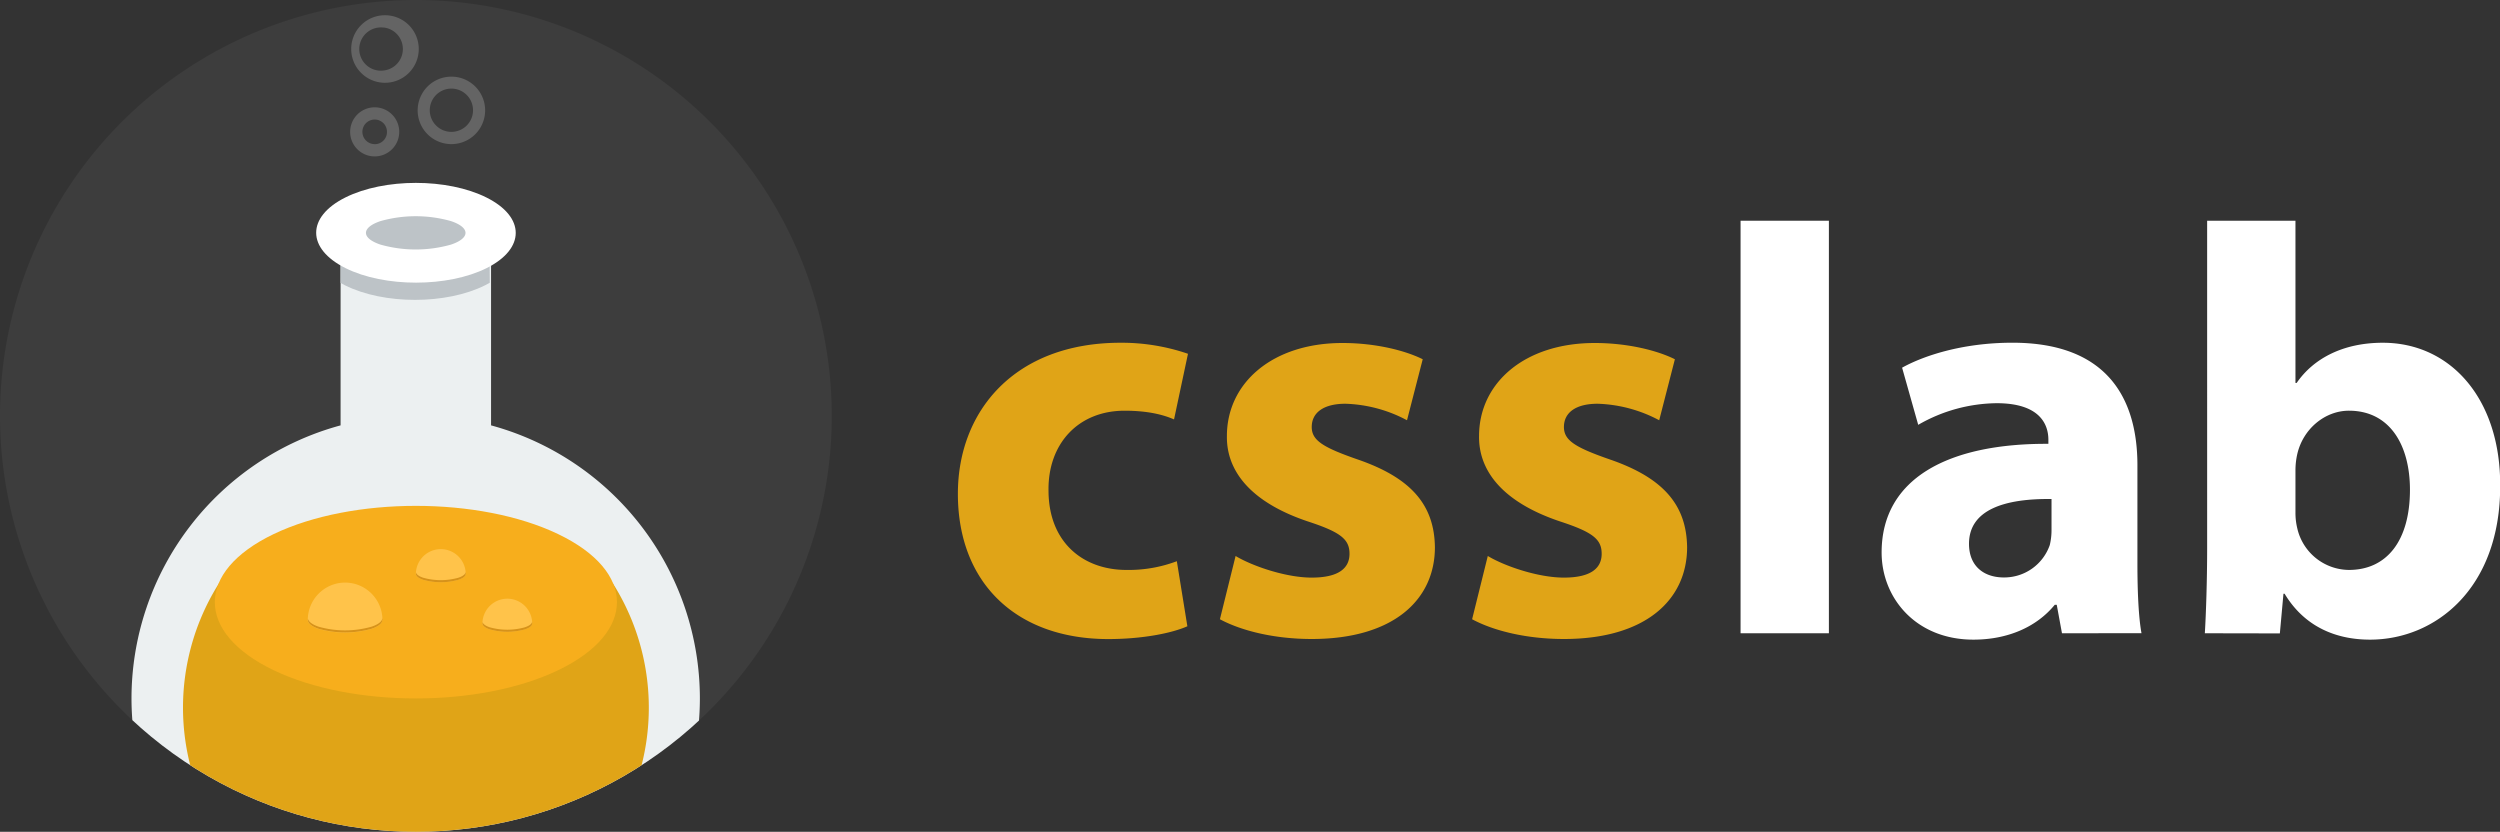 <svg id="Layer_1" data-name="Layer 1" xmlns="http://www.w3.org/2000/svg" xmlns:xlink="http://www.w3.org/1999/xlink"
    viewBox="0 0 693.51 230.74">
    <rect x="0" y="0" width="693.51" height="230.74" fill="#333333" stroke="none"/>
    <defs>
        <style>
            .cls-1 {
                fill: none;
            }

            .cls-11,
            .cls-2,
            .cls-8 {
                fill: #fff;
            }

            .cls-2 {
                opacity: 0.05;
            }

            .cls-3 {
                clip-path: url(#clip-path);
            }

            .cls-4 {
                fill: #ecf0f1;
            }

            .cls-5 {
                fill: #e0a417;
            }

            .cls-6 {
                fill: #f7ae1c;
            }

            .cls-7 {
                fill: #bdc3c7;
            }

            .cls-9 {
                fill: #ffc34a;
            }

            .cls-10 {
                fill: #d6921a;
            }

            .cls-11 {
                opacity: 0.2;
            }
        </style>
        <clipPath id="clip-path">
            <circle class="cls-1" cx="115.37" cy="115.37" r="115.37" />
        </clipPath>
    </defs>
    <path class="cls-2" d="M115.37,0A115.37,115.37,0,1,1,0,115.37,115.37,115.37,0,0,1,115.37,0Z" />
    <g class="cls-3">
        <path class="cls-4"
            d="M136.22,118V64.46H94.48V118a78.53,78.53,0,0,0-58,76.24c.32,43.32,36.19,78.23,79.52,77.86s78.15-35.35,78.15-78.45A78.54,78.54,0,0,0,136.22,118Z" />
        <path class="cls-5" d="M169.92,161.68H60.83a64.61,64.61,0,1,0,109.09,0Z" />
        <path class="cls-6"
            d="M75.93,148.15c21.78-10.43,57.1-10.43,78.88,0s21.78,27.35,0,37.78-57.09,10.43-78.88,0S54.15,158.58,75.93,148.15Z" />
        <path class="cls-7" d="M94.52,59.55h41.21l.14,18.88-1.29.7c-10.8,5.41-28.11,5.41-38.91,0l-1.19-.64Z" />
        <path class="cls-8"
            d="M95.78,54.79c10.82-5.41,28.35-5.41,39.17,0S145.76,69,135,74.37s-28.36,5.4-39.17,0S85,60.19,95.78,54.79Z" />
        <path class="cls-7"
            d="M105.56,61.33a36,36,0,0,1,19.53,0c5.39,1.81,5.39,4.73,0,6.53a36,36,0,0,1-19.53,0C100.17,66.06,100.17,63.14,105.56,61.33Z" />
        <path class="cls-9"
            d="M95.76,161.61A10.38,10.38,0,0,0,85.38,172c0,.89,1,1.78,3,2.47a27,27,0,0,0,14.65,0c2-.67,3-1.56,3-2.44h.06A10.38,10.38,0,0,0,95.76,161.61Zm26.53-9.28a6.91,6.91,0,0,0-6.92,6.87c0,.59.66,1.19,2,1.64a18,18,0,0,0,9.77,0c1.34-.45,2-1,2-1.62h.05A6.91,6.91,0,0,0,122.29,152.33Zm18.46,13.75a6.91,6.91,0,0,0-6.92,6.87c0,.59.66,1.19,2,1.64a18,18,0,0,0,9.76,0c1.35-.45,2-1,2-1.62h.05A6.91,6.91,0,0,0,140.75,166.08Z" />
        <path class="cls-10"
            d="M127.16,160.26a18,18,0,0,1-9.77,0c-1.24-.41-1.87-.94-2-1.48l0,.42c0,.59.66,1.19,2,1.64a18,18,0,0,0,9.77,0c1.34-.45,2-1,2-1.62h.05l-.06-.53C129.12,159.26,128.46,159.83,127.16,160.26Zm-24.11,13.59a26.81,26.81,0,0,1-14.65,0c-1.91-.64-2.88-1.47-3-2.31l0,.42c0,.89,1,1.78,3,2.47a27,27,0,0,0,14.65,0c2-.68,3-1.56,3-2.44h.06l-.06-.58C106.08,172.29,105.07,173.18,103.05,173.85Zm42.56.16a18,18,0,0,1-9.76,0c-1.23-.41-1.87-.94-2-1.48l0,.42c0,.59.66,1.19,2,1.64a18,18,0,0,0,9.76,0c1.35-.45,2-1,2-1.62h.05l-.06-.53C147.58,173,146.92,173.58,145.61,174Z" />
    </g>
    <path class="cls-11"
        d="M103.94,29.77a6.81,6.81,0,1,0,6.81,6.81A6.81,6.81,0,0,0,103.94,29.77Zm0,10.21a3.41,3.41,0,1,1,3.41-3.4A3.39,3.39,0,0,1,103.94,40Zm2.55-35.75a9.37,9.37,0,0,0,0,18.73h0a9.37,9.37,0,1,0,0-18.73Zm0,15.32a6,6,0,1,1-.2-11.91h.2a6,6,0,0,1,0,11.91Zm18.73,1.71a9.36,9.36,0,0,0,0,18.72h0a9.36,9.36,0,1,0,0-18.72Zm0,15.32a6,6,0,1,1,6-6A6,6,0,0,1,125.22,36.58Z" />
    <path class="cls-5"
        d="M329.38,173.73c-4.35,1.94-12.57,3.55-21.92,3.55-25.46,0-41.74-15.47-41.74-40.3,0-23,15.79-41.9,45.13-41.9a56.7,56.7,0,0,1,18.7,3.06l-3.87,18.21c-2.9-1.29-7.26-2.42-13.7-2.42-12.9,0-21.28,9.19-21.12,22.09,0,14.5,9.67,22.08,21.6,22.08a37.77,37.77,0,0,0,14-2.42Z" />
    <path class="cls-5"
        d="M342.76,154.23c4.52,2.74,13.87,6,21.12,6,7.41,0,10.48-2.57,10.48-6.6s-2.42-6-11.61-9c-16.28-5.48-22.56-14.35-22.4-23.69,0-14.67,12.57-25.79,32.07-25.79,9.19,0,17.41,2.09,22.25,4.51l-4.36,16.92A38.7,38.7,0,0,0,373.23,112c-6,0-9.35,2.42-9.35,6.45,0,3.7,3.06,5.64,12.73,9,15,5.16,21.28,12.74,21.44,24.34,0,14.67-11.6,25.47-34.17,25.47-10.32,0-19.5-2.26-25.47-5.48Z" />
    <path class="cls-5"
        d="M412.72,154.23c4.51,2.74,13.86,6,21.12,6,7.41,0,10.47-2.57,10.47-6.6s-2.42-6-11.6-9c-16.28-5.48-22.57-14.35-22.41-23.69,0-14.67,12.58-25.79,32.08-25.79,9.19,0,17.41,2.09,22.24,4.51l-4.35,16.92A38.78,38.78,0,0,0,443.18,112c-6,0-9.34,2.42-9.34,6.45,0,3.7,3.06,5.64,12.73,9,15,5.16,21.28,12.74,21.44,24.34,0,14.67-11.61,25.47-34.17,25.47-10.32,0-19.51-2.26-25.47-5.48Z" />
    <path class="cls-8" d="M482.84,61.23h24.5V175.67h-24.5Z" />
    <path class="cls-8"
        d="M572,175.67l-1.45-7.9H570c-5.16,6.29-13.22,9.67-22.57,9.67-16,0-25.46-11.6-25.46-24.18,0-20.47,18.37-30.3,46.26-30.14V122c0-4.19-2.26-10.15-14.35-10.15a44.37,44.37,0,0,0-21.76,6L527.65,102c5.48-3.07,16.28-6.93,30.62-6.93,26.28,0,34.66,15.47,34.66,34v27.4c0,7.57.32,14.83,1.13,19.18Zm-2.9-37.24c-12.89-.16-22.89,2.91-22.89,12.42,0,6.28,4.2,9.34,9.68,9.34a13.39,13.39,0,0,0,12.73-9,17.69,17.69,0,0,0,.48-4.19Z" />
    <path class="cls-8"
        d="M611.63,175.67c.32-5.16.64-14.67.64-23.54V61.23h24.5v45h.33C641.77,99.43,650,95.08,661,95.08c18.86,0,32.72,15.63,32.56,39.81,0,28.37-18,42.55-36.1,42.55-9.19,0-18.06-3.38-23.7-12.73h-.32l-1,11Zm25.14-33.53a18.08,18.08,0,0,0,.49,4.35A14.83,14.83,0,0,0,651.6,158.1c10.48,0,16.93-8.06,16.93-22.24,0-12.25-5.48-21.93-16.93-21.93-6.6,0-12.73,5-14.34,12.09a20.53,20.53,0,0,0-.49,4.52Z" />
</svg>